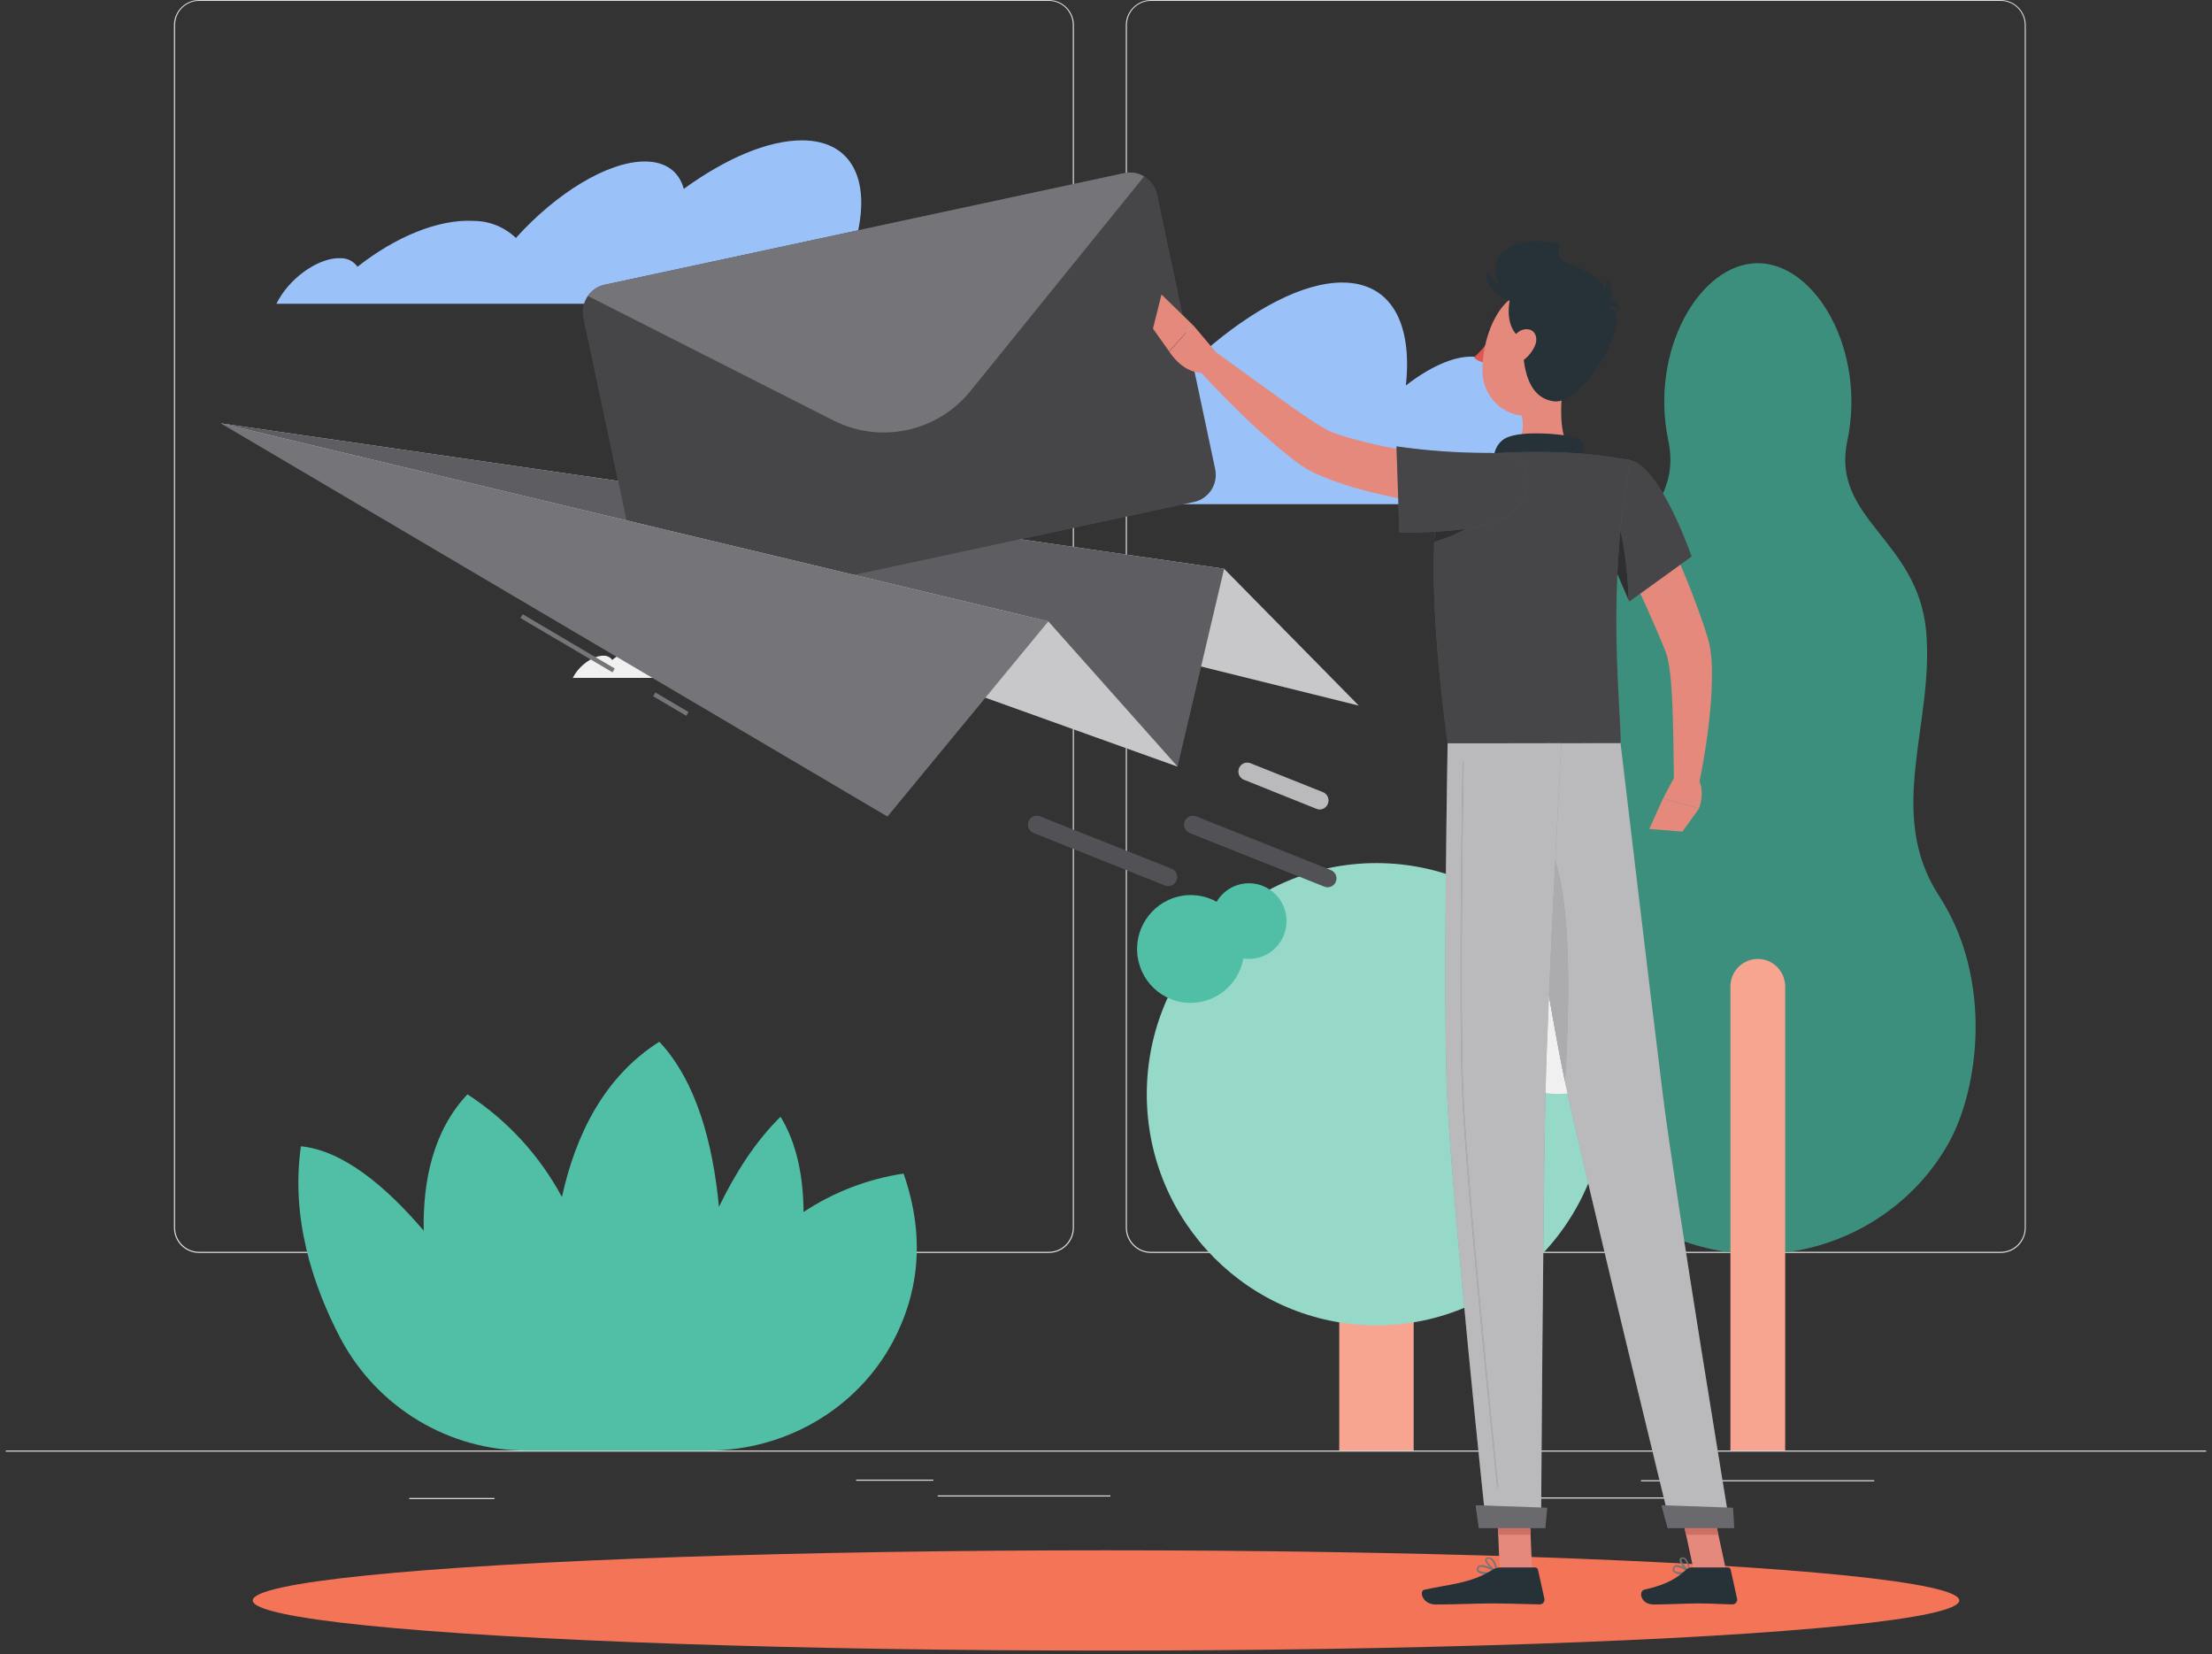 <svg width="214" height="160" viewBox="0 0 214 160" fill="none" xmlns="http://www.w3.org/2000/svg">
<rect x="0" y="0" width="214" height="160" fill="#333333" stroke="none"/>
<g id="sent_illustration">
<g id="freepik--background-complete--inject-128">
<rect id="Rectangle" x="0.562" y="140.305" width="212.877" height="0.107" fill="#E0E0E0"/>
<rect id="Rectangle_2" x="146.706" y="144.844" width="14.646" height="0.107" fill="#E0E0E0"/>
<rect id="Rectangle_3" x="39.595" y="144.895" width="8.243" height="0.107" fill="#E0E0E0"/>
<rect id="Rectangle_4" x="90.719" y="144.646" width="16.707" height="0.107" fill="#E0E0E0"/>
<rect id="Rectangle_5" x="82.826" y="143.12" width="7.468" height="0.107" fill="#E0E0E0"/>
<rect id="Rectangle_6" x="158.759" y="143.177" width="22.561" height="0.107" fill="#E0E0E0"/>
<path id="Shape" fill-rule="evenodd" clip-rule="evenodd" d="M19.256 121.192H101.465C102.808 121.192 103.896 120.096 103.896 118.745V2.447C103.896 1.096 102.808 0 101.465 0H19.256C17.924 0.002 16.841 1.084 16.83 2.426V118.745C16.83 120.095 17.915 121.19 19.256 121.192ZM16.936 2.425C16.936 1.135 17.974 0.088 19.256 0.086H101.465C102.748 0.088 103.788 1.134 103.79 2.425V118.745C103.788 120.036 102.748 121.082 101.465 121.085H19.256C17.974 121.082 16.936 120.035 16.936 118.745V2.425Z" fill="#E0E0E0"/>
<path id="Shape_2" fill-rule="evenodd" clip-rule="evenodd" d="M111.347 121.192H193.56C194.9 121.187 195.983 120.093 195.983 118.745V2.426C195.971 1.086 194.891 0.005 193.56 0H111.347C110.014 0.002 108.93 1.083 108.916 2.426V118.745C108.918 120.095 110.005 121.19 111.347 121.192ZM109.022 2.425C109.025 1.134 110.064 0.088 111.347 0.086H193.56C194.843 0.088 195.883 1.134 195.885 2.425V118.745C195.883 120.036 194.843 121.082 193.56 121.085H111.347C110.064 121.082 109.025 120.036 109.022 118.745V2.425Z" fill="#E0E0E0"/>
<path id="Path" d="M187.6 86.664C182.363 78.637 187.144 70.011 186.348 61.08C185.552 52.149 177.122 50.203 178.719 42.653C180.566 33.876 175.64 25.455 170.059 25.455C164.477 25.455 159.555 33.855 161.403 42.64C163 50.203 154.591 52.153 153.774 61.067C152.956 69.981 157.759 78.637 152.518 86.651C147.277 94.665 148.656 105.306 151.607 110.581C152.391 111.981 153.337 113.282 154.425 114.459C158.467 118.827 164.131 121.307 170.061 121.307C175.991 121.307 181.655 118.827 185.697 114.459C186.782 113.281 187.726 111.98 188.511 110.581C191.466 105.318 192.841 94.708 187.6 86.664Z" fill="#3C8F7C"/>
<path id="Path_2" d="M170.058 92.754C170.761 92.754 171.434 93.035 171.931 93.535C172.428 94.034 172.707 94.713 172.707 95.419V140.305H167.41V95.419C167.41 94.713 167.689 94.034 168.186 93.535C168.682 93.035 169.356 92.754 170.058 92.754Z" fill="#F7A491"/>
<path id="Path_3" d="M136.764 140.305H129.565V95.424C129.57 93.421 131.181 91.799 133.171 91.794C135.161 91.799 136.773 93.421 136.777 95.424L136.764 140.305Z" fill="#F7A491"/>
<ellipse id="Oval" cx="133.158" cy="105.841" rx="22.212" ry="22.357" fill="#96D9C9"/>
<ellipse id="Oval_2" cx="150.763" cy="97.009" rx="8.808" ry="8.757" transform="rotate(-76.05 150.763 97.009)" fill="#F0F0F0"/>
<ellipse id="Oval_3" cx="115.191" cy="91.791" rx="5.214" ry="5.182" transform="rotate(-80.75 115.191 91.791)" fill="#50BFA5"/>
<ellipse id="Oval_4" cx="120.829" cy="89.093" rx="3.636" ry="3.66" fill="#50BFA5"/>
<path id="Path_4" d="M87.415 113.516C83.962 114.034 80.661 115.302 77.742 117.232C77.717 113.838 77.099 110.619 75.516 108.018C73.106 110.379 71.152 113.439 69.555 116.73C68.972 110.563 67.358 104.564 63.786 100.763C58.434 104.152 55.675 109.801 54.364 115.783C52.198 111.749 49.053 108.332 45.223 105.85C41.949 109.321 40.902 114.12 40.991 119.04C37.27 114.677 33.14 111.275 29.113 110.876C28.121 117.772 30.232 124.277 32.919 129.419C36.473 136.143 43.434 140.335 51.001 140.309H68.495C75.95 140.309 82.941 136.306 86.436 129.676C88.646 125.477 89.702 120.073 87.415 113.516Z" fill="#50BFA5"/>
<path id="Path_5" d="M82.417 24.487C84.576 18.114 82.843 13.576 77.576 13.576C74.264 13.576 70.155 15.363 66.153 18.269C65.702 16.61 64.429 15.62 62.381 15.62C58.775 15.62 53.806 18.689 49.911 23.017C48.814 21.968 47.362 21.378 45.849 21.367C42.396 21.17 38.22 22.936 34.588 25.802C34.219 25.282 33.622 24.974 32.987 24.975C30.999 24.864 28.304 26.647 26.971 28.952C26.89 29.094 26.818 29.235 26.741 29.381H83.465C83.635 27.367 83.281 25.687 82.417 24.487Z" fill="#9BC1F9"/>
<path id="Path_6" d="M82.592 63.18C83.648 60.069 82.809 57.853 80.229 57.853C78.607 57.853 76.601 58.711 74.647 60.146C74.43 59.32 73.648 58.775 72.804 58.861C71.045 58.861 68.618 60.361 66.711 62.477C66.177 61.963 65.466 61.675 64.727 61.672C63.024 61.573 61.002 62.435 59.226 63.836C59.052 63.585 58.769 63.432 58.464 63.425C57.494 63.369 56.178 64.239 55.527 65.366L55.412 65.572H83.12C83.236 64.737 83.048 63.887 82.592 63.18Z" fill="#F0F0F0"/>
<path id="Path_7" d="M146.497 39.636C146.279 39.605 146.058 39.589 145.838 39.589C146.042 36.482 144.863 34.493 142.338 34.493C140.52 34.493 138.285 35.53 136.011 37.283C136.663 31.249 134.576 27.328 129.85 27.328C126.044 27.328 121.22 29.899 116.456 34.039C116.03 31.674 114.634 30.251 112.275 30.251C108.133 30.251 102.245 34.639 97.523 40.827C96.433 39.382 94.752 38.511 92.95 38.457C89.008 38.179 84.107 40.699 79.752 44.804C79.429 44.098 78.732 43.64 77.96 43.626C75.801 43.471 72.85 45.738 71.101 48.768H149.967C151.819 44.174 150.346 40.154 146.497 39.636Z" fill="#9BC1F9"/>
</g>
<g id="freepik--Shadow--inject-128">
<ellipse id="Oval_5" cx="107" cy="154.807" rx="82.55" ry="4.851" fill="#F47458"/>
</g>
<g id="freepik--Mail--inject-128">
<path id="Path_8" d="M21.364 40.952L118.423 55.017L131.447 68.246L21.364 40.952Z" fill="#757479"/>
<path id="Path_9" opacity="0.6" d="M21.364 40.952L118.423 55.017L131.447 68.246L21.364 40.952Z" fill="white"/>
<path id="Path_10" d="M21.364 40.952L118.423 55.017L113.919 74.147L21.364 40.952Z" fill="#757479"/>
<path id="Path_11" opacity="0.2" d="M21.364 40.952L118.423 55.017L113.919 74.147L21.364 40.952Z" fill="black"/>
<path id="Path_12" d="M111.926 18.805L117.559 45.374C117.864 46.819 116.95 48.239 115.515 48.55L65.242 59.349C63.807 59.654 62.398 58.734 62.087 57.292L56.45 30.722C56.148 29.277 57.063 27.857 58.498 27.547L108.771 16.748C110.207 16.443 111.618 17.365 111.926 18.809V18.805Z" fill="#757479"/>
<path id="Path_13" opacity="0.4" d="M111.926 18.805L117.559 45.374C117.864 46.819 116.95 48.239 115.515 48.55L65.242 59.349C63.807 59.654 62.398 58.734 62.087 57.292L56.45 30.722C56.148 29.277 57.063 27.857 58.498 27.547L108.771 16.748C110.207 16.443 111.618 17.365 111.926 18.809V18.805Z" fill="black"/>
<path id="Path_14" d="M110.687 17.064L93.891 37.819C90.682 41.783 85.166 42.968 80.629 40.669L56.876 28.627C57.26 28.071 57.84 27.683 58.498 27.542L108.771 16.743C109.427 16.602 110.112 16.717 110.687 17.064Z" fill="#757479"/>
<path id="Path_15" d="M21.364 40.952L101.418 60.104L113.919 74.147L21.364 40.952Z" fill="#757479"/>
<path id="Path_16" opacity="0.6" d="M21.364 40.952L101.418 60.104L113.919 74.147L21.364 40.952Z" fill="white"/>
<path id="Rectangle_7" d="M50.351 59.781L50.566 59.411L59.474 64.664L59.259 65.034L50.351 59.781Z" fill="#757479"/>
<path id="Rectangle_8" d="M63.193 67.35L63.408 66.98L66.611 68.869L66.396 69.238L63.193 67.35Z" fill="#757479"/>
<path id="Path_17" d="M21.364 40.952L101.418 60.104L85.857 78.981L21.364 40.952Z" fill="#757479"/>
<path id="Path_18" d="M128.441 85.82C128.333 85.821 128.226 85.8 128.126 85.76L115.089 80.566C114.655 80.39 114.443 79.895 114.615 79.456C114.787 79.018 115.279 78.802 115.715 78.972L128.756 84.166C129.137 84.317 129.356 84.72 129.279 85.125C129.202 85.529 128.85 85.821 128.441 85.82Z" fill="#757479"/>
<path id="Path_19" opacity="0.3" d="M128.441 85.82C128.333 85.821 128.226 85.8 128.126 85.76L115.089 80.566C114.655 80.39 114.443 79.895 114.615 79.456C114.787 79.018 115.279 78.802 115.715 78.972L128.756 84.166C129.137 84.317 129.356 84.72 129.279 85.125C129.202 85.529 128.85 85.821 128.441 85.82Z" fill="black"/>
<path id="Path_20" d="M127.67 78.295C127.564 78.294 127.458 78.273 127.36 78.231L120.356 75.424C120.071 75.313 119.867 75.056 119.822 74.752C119.776 74.448 119.896 74.143 120.136 73.952C120.375 73.761 120.698 73.715 120.982 73.83L127.985 76.624C128.422 76.797 128.638 77.293 128.466 77.734C128.344 78.07 128.026 78.294 127.67 78.295Z" fill="#757479"/>
<path id="Path_21" opacity="0.5" d="M127.67 78.295C127.564 78.294 127.458 78.273 127.36 78.231L120.356 75.424C120.071 75.313 119.867 75.056 119.822 74.752C119.776 74.448 119.896 74.143 120.136 73.952C120.375 73.761 120.698 73.715 120.982 73.83L127.985 76.624C128.422 76.797 128.638 77.293 128.466 77.734C128.344 78.07 128.026 78.294 127.67 78.295Z" fill="white"/>
<path id="Path_22" d="M113.029 85.709C112.923 85.708 112.817 85.687 112.718 85.649L100.001 80.566C99.716 80.455 99.512 80.199 99.466 79.895C99.421 79.591 99.541 79.285 99.781 79.095C100.02 78.904 100.343 78.857 100.627 78.972L113.344 84.038C113.725 84.189 113.944 84.591 113.867 84.996C113.79 85.401 113.438 85.693 113.029 85.692V85.709Z" fill="#757479"/>
<path id="Path_23" opacity="0.3" d="M113.029 85.709C112.923 85.708 112.817 85.687 112.718 85.649L100.001 80.566C99.716 80.455 99.512 80.199 99.466 79.895C99.421 79.591 99.541 79.285 99.781 79.095C100.02 78.904 100.343 78.857 100.627 78.972L113.344 84.038C113.725 84.189 113.944 84.591 113.867 84.996C113.79 85.401 113.438 85.693 113.029 85.692V85.709Z" fill="black"/>
</g>
<g id="freepik--Character--inject-128">
<path id="Path_24" d="M159.07 47.062C160.198 49.278 161.233 51.498 162.216 53.769C163.2 56.041 164.115 58.342 164.916 60.754L165.205 61.667C165.256 61.83 165.329 62.096 165.371 62.284C165.414 62.473 165.452 62.687 165.473 62.867C165.571 63.559 165.621 64.256 165.622 64.954C165.629 66.242 165.569 67.529 165.444 68.811C165.206 71.292 164.819 73.757 164.286 76.191L161.948 75.929C161.918 73.516 161.897 71.078 161.812 68.7C161.774 67.517 161.706 66.33 161.586 65.216C161.532 64.692 161.447 64.173 161.331 63.66C161.31 63.54 161.276 63.45 161.25 63.351C161.224 63.253 161.199 63.219 161.156 63.09L160.833 62.28C159.943 60.112 158.942 57.926 157.921 55.749L154.83 49.218L159.07 47.062Z" fill="#E4897B"/>
<path id="Path_25" d="M161.982 75.175L160.892 77.228L164.375 78.205C164.375 78.205 165.039 76.555 164.247 75.252L161.982 75.175Z" fill="#E4897B"/>
<path id="Path_26" d="M159.56 80.184L162.761 80.442L164.375 78.205L160.892 77.228L159.56 80.184Z" fill="#E4897B"/>
<path id="Path_27" d="M144.411 32.252C144.364 32.505 144.19 32.681 144.028 32.647C143.866 32.612 143.777 32.385 143.828 32.137C143.879 31.888 144.049 31.708 144.211 31.742C144.373 31.777 144.466 32.004 144.411 32.252Z" fill="#263238"/>
<path id="Path_28" d="M144.215 32.681C143.765 33.382 143.223 34.018 142.602 34.571C142.895 34.885 143.31 35.054 143.738 35.033L144.215 32.681Z" fill="#DE5753"/>
<path id="Path_29" d="M145.595 31.057C145.554 31.056 145.516 31.039 145.488 31.009C145.24 30.724 144.872 30.574 144.496 30.607C144.423 30.607 144.361 30.555 144.348 30.483C144.335 30.411 144.376 30.34 144.445 30.315C144.926 30.254 145.405 30.439 145.722 30.808C145.779 30.866 145.779 30.96 145.722 31.018C145.688 31.05 145.641 31.064 145.595 31.057Z" fill="#263238"/>
<path id="Path_30" d="M151.453 35.753C151.006 38.059 150.559 42.275 152.16 43.814C152.16 43.814 151.534 46.149 147.281 46.149C142.598 46.149 145.05 43.814 145.05 43.814C147.604 43.201 147.532 41.294 147.089 39.507L151.453 35.753Z" fill="#E4897B"/>
<path id="Path_31" d="M152.803 45.267C153.139 44.14 153.51 42.85 152.744 42.443C151.892 42.015 147.264 41.543 145.667 42.379C144.071 43.215 144.526 45.507 144.526 45.507L152.803 45.267Z" fill="#263238"/>
<path id="Shape_3" fill-rule="evenodd" clip-rule="evenodd" d="M161.871 152.024C162.084 152.221 162.354 152.308 162.621 152.266C162.896 152.264 163.17 152.229 163.438 152.16C163.467 152.154 163.489 152.128 163.494 152.095C163.497 152.06 163.486 152.026 163.464 152.004C163.463 152.003 163.462 152.002 163.46 152.001C163.387 151.943 162.555 151.279 162.106 151.398C162.006 151.424 161.921 151.499 161.871 151.605C161.795 151.73 161.795 151.899 161.871 152.024ZM162.14 151.56H162.229V151.57C162.591 151.63 162.937 151.785 163.242 152.024C162.774 152.115 162.135 152.115 162.003 151.903C161.978 151.883 161.935 151.822 162.003 151.681C162.031 151.619 162.081 151.574 162.14 151.56Z" fill="#757479"/>
<path id="Shape_4" fill-rule="evenodd" clip-rule="evenodd" d="M163.387 152.056H163.421C163.43 152.057 163.439 152.055 163.447 152.052C163.471 152.038 163.484 152.011 163.481 151.983C163.481 151.945 163.417 151.036 163.055 150.736C162.967 150.664 162.853 150.63 162.74 150.642C162.624 150.642 162.524 150.725 162.502 150.839C162.438 151.199 163.064 151.876 163.387 152.056ZM162.774 150.771H162.791L162.774 150.779C162.847 150.77 162.921 150.79 162.978 150.835C163.196 151.12 163.323 151.463 163.345 151.821C163.025 151.577 162.625 151.058 162.663 150.848C162.664 150.847 162.664 150.846 162.664 150.845C162.669 150.825 162.681 150.771 162.774 150.771Z" fill="#757479"/>
<path id="Shape_5" fill-rule="evenodd" clip-rule="evenodd" d="M142.921 151.99C143.053 152.202 143.44 152.268 143.841 152.268C144.16 152.267 144.48 152.232 144.794 152.162C144.825 152.156 144.849 152.127 144.854 152.091C144.859 152.055 144.845 152.02 144.82 152C144.818 151.999 144.816 151.998 144.813 151.996C144.708 151.927 143.659 151.238 143.159 151.399C143.059 151.427 142.973 151.502 142.921 151.606C142.853 151.722 142.853 151.875 142.921 151.99ZM143.202 151.551C143.248 151.543 143.296 151.543 143.342 151.551V151.561C143.775 151.616 144.194 151.77 144.577 152.015C143.989 152.111 143.198 152.096 143.057 151.864C143.023 151.834 143.002 151.783 143.057 151.672C143.089 151.609 143.141 151.565 143.202 151.551Z" fill="#757479"/>
<path id="Shape_6" fill-rule="evenodd" clip-rule="evenodd" d="M144.756 152.056H144.786C144.805 152.063 144.827 152.062 144.846 152.052C144.867 152.036 144.879 152.01 144.875 151.983C144.875 151.982 144.875 151.981 144.875 151.979C144.867 151.906 144.781 151.089 144.39 150.77C144.274 150.665 144.118 150.618 143.964 150.642C143.76 150.663 143.687 150.766 143.687 150.852C143.632 151.199 144.377 151.889 144.756 152.056ZM143.977 150.77H144.024L144.041 150.779C144.121 150.784 144.197 150.816 144.258 150.869C144.498 151.138 144.647 151.477 144.684 151.837C144.309 151.606 143.798 151.07 143.832 150.856C143.832 150.855 143.833 150.854 143.833 150.853C143.838 150.832 143.852 150.77 143.977 150.77Z" fill="#757479"/>
<path id="Path_32" d="M148.226 151.979H145.096L144.786 144.689H147.915L148.226 151.979Z" fill="#E4897B"/>
<path id="Path_33" d="M167.006 151.979H163.877L162.306 144.689H165.431L167.006 151.979Z" fill="#E4897B"/>
<path id="Path_34" d="M163.655 151.614H167.168C167.297 151.615 167.408 151.706 167.436 151.833L168.053 154.631C168.082 154.769 168.046 154.913 167.957 155.021C167.867 155.13 167.733 155.191 167.593 155.188C166.367 155.167 165.771 155.094 164.226 155.094C163.276 155.094 161.318 155.197 160.002 155.197C158.687 155.197 158.521 153.911 159.057 153.77C161.467 153.238 162.374 152.506 163.144 151.811C163.284 151.684 163.466 151.614 163.655 151.614Z" fill="#263238"/>
<path id="Path_35" d="M145.118 151.614H148.524C148.653 151.615 148.764 151.706 148.792 151.833L149.41 154.631C149.439 154.768 149.406 154.911 149.318 155.02C149.23 155.128 149.097 155.19 148.958 155.188C147.728 155.167 145.948 155.094 144.398 155.094C142.589 155.094 141.022 155.197 138.898 155.197C137.62 155.197 137.259 153.911 137.795 153.77C140.243 153.23 142.24 153.174 144.356 151.863C144.581 151.709 144.846 151.622 145.118 151.614V151.614Z" fill="#263238"/>
<path id="Path_36" d="M143.615 49.342C141 49.138 138.397 48.791 135.819 48.301C134.542 48.052 133.239 47.774 131.945 47.422C130.618 47.081 129.316 46.651 128.045 46.137C127.717 46 127.385 45.85 127.057 45.708C126.688 45.525 126.333 45.316 125.993 45.083C125.38 44.675 124.852 44.251 124.328 43.831C123.285 42.974 122.319 42.117 121.348 41.239C119.445 39.464 117.64 37.63 115.898 35.702L117.465 33.94L123.643 38.41C124.66 39.147 125.691 39.871 126.704 40.553C127.206 40.891 127.722 41.209 128.194 41.478C128.392 41.592 128.597 41.692 128.807 41.779C129.059 41.877 129.314 41.976 129.582 42.07C131.883 42.783 134.236 43.313 136.62 43.656C139.051 44.041 141.563 44.358 143.99 44.615L143.615 49.342Z" fill="#E4897B"/>
<path id="Path_37" d="M157.759 44.526C160.692 45.203 163.655 53.829 163.655 53.829L157.622 58.188C157.622 58.188 155.919 54.168 154.276 50.654C152.556 46.972 154.761 43.836 157.759 44.526Z" fill="#757479"/>
<path id="Path_38" opacity="0.4" d="M157.759 44.526C160.692 45.203 163.655 53.829 163.655 53.829L157.622 58.188C157.622 58.188 155.919 54.168 154.276 50.654C152.556 46.972 154.761 43.836 157.759 44.526Z" fill="black"/>
<path id="Path_39" d="M156.068 49.239L154.872 51.935C156.111 54.626 157.244 57.292 157.546 58.003C157.503 54.819 156.903 50.868 156.068 49.239Z" fill="#757479"/>
<path id="Path_40" opacity="0.6" d="M156.068 49.239L154.872 51.935C156.111 54.626 157.244 57.292 157.546 58.003C157.503 54.819 156.903 50.868 156.068 49.239Z" fill="black"/>
<path id="Path_41" d="M140.239 44.689C140.239 44.689 136.91 48.473 140.052 71.901H156.78C156.899 69.33 155.285 56.705 157.759 44.526C155.91 44.168 154.04 43.93 152.16 43.815C149.792 43.678 147.418 43.678 145.05 43.815C143.426 43.98 141.818 44.272 140.239 44.689Z" fill="#757479"/>
<path id="Path_42" opacity="0.4" d="M140.239 44.689C140.239 44.689 136.91 48.473 140.052 71.901H156.78C156.899 69.33 155.285 56.705 157.759 44.526C155.91 44.168 154.04 43.93 152.16 43.815C149.792 43.678 147.418 43.678 145.05 43.815C143.426 43.98 141.818 44.272 140.239 44.689Z" fill="black"/>
<path id="Path_43" d="M139 49.239C138.889 50.126 138.804 51.176 138.749 52.415C140.401 51.916 141.97 51.173 143.406 50.212L139 49.239Z" fill="#757479"/>
<path id="Path_44" opacity="0.6" d="M139 49.239C138.889 50.126 138.804 51.176 138.749 52.415C140.401 51.916 141.97 51.173 143.406 50.212L139 49.239Z" fill="black"/>
<path id="Path_45" d="M146.17 49.711C143.93 51.708 135.381 51.507 135.381 51.507L135.1 43.176C137.987 43.59 140.899 43.802 143.815 43.81C148.579 43.712 148.614 47.508 146.17 49.711Z" fill="#757479"/>
<path id="Path_46" opacity="0.4" d="M146.17 49.711C143.93 51.708 135.381 51.507 135.381 51.507L135.1 43.176C137.987 43.59 140.899 43.802 143.815 43.81C148.579 43.712 148.614 47.508 146.17 49.711Z" fill="black"/>
<path id="Path_47" d="M117.546 33.958L115.417 31.434L113.123 34.005C113.123 34.005 114.536 36.396 116.78 36.019L117.546 33.958Z" fill="#E4897B"/>
<path id="Path_48" d="M112.369 28.489L111.543 31.785L113.105 33.987L115.4 31.433L112.369 28.489Z" fill="#E4897B"/>
<path id="Path_49" d="M144.786 144.693L144.947 148.447H148.077L147.915 144.693H144.786Z" fill="#CE6F64"/>
<path id="Path_50" d="M165.435 144.693H162.306L163.115 148.447H166.244L165.435 144.693Z" fill="#CE6F64"/>
<path id="Path_51" d="M146.668 29.141C143.862 27.855 142.977 22.143 151.049 23.57C151.049 23.57 149.831 24.924 152.301 25.781C154.77 26.638 152.705 31.931 146.668 29.141Z" fill="#263238"/>
<path id="Path_52" d="M152.765 33.427C151.96 36.427 151.645 38.252 149.784 39.508C147 41.393 143.539 39.229 143.428 36.028C143.33 33.153 144.663 28.7 147.877 28.091C149.32 27.807 150.806 28.296 151.802 29.384C152.799 30.472 153.163 32.002 152.765 33.427Z" fill="#E4897B"/>
<path id="Path_53" d="M150.938 25.07C152.849 26.142 155.438 26.785 155.195 28.31C154.876 30.174 156.758 29.009 156.319 31.781C156.034 33.594 152.713 39.088 150.359 38.822C146.842 38.394 147.289 33.011 147.276 30.174C147.268 28.499 147.191 22.958 150.938 25.07Z" fill="#263238"/>
<path id="Path_54" d="M146.855 27.474C146.004 27.675 144.875 32.616 148.175 33.07C151.968 33.589 146.855 27.474 146.855 27.474Z" fill="#263238"/>
<path id="Path_55" d="M146.94 29.227C145.897 29.321 143.534 28.057 143.824 26.154C143.824 26.142 145.318 28.378 146.94 29.227Z" fill="#263238"/>
<path id="Path_56" d="M148.49 33.465C148.17 34.172 147.626 34.752 146.944 35.115C146.046 35.587 145.539 34.901 145.744 33.992C145.927 33.178 146.617 31.948 147.54 31.85C148.464 31.751 148.86 32.608 148.49 33.465Z" fill="#E4897B"/>
<path id="Path_57" d="M153.173 29.998C154.466 29.433 155.39 28.253 155.634 26.856C155.634 26.856 157.039 30.786 153.173 29.998Z" fill="#263238"/>
<path id="Path_58" d="M156.724 29.934C156.122 29.527 155.358 29.452 154.689 29.733C154.689 29.733 156 28.023 156.724 29.934Z" fill="#263238"/>
<path id="Path_59" d="M145.986 71.901C145.986 71.901 149.537 95.959 151.483 104.972C153.612 114.828 161.658 147.723 161.658 147.723H167.385C167.385 147.723 162.084 115.638 160.866 105.85C159.547 95.244 156.779 71.884 156.779 71.884L145.986 71.901Z" fill="#757479"/>
<path id="Path_60" opacity="0.5" d="M145.986 71.901C145.986 71.901 149.537 95.959 151.483 104.972C153.612 114.828 161.658 147.723 161.658 147.723H167.385C167.385 147.723 162.084 115.638 160.866 105.85C159.547 95.244 156.779 71.884 156.779 71.884L145.986 71.901Z" fill="white"/>
<path id="Path_61" d="M160.743 145.597C160.718 145.597 161.335 147.812 161.335 147.812H167.781L167.662 145.837L160.743 145.597Z" fill="#757479"/>
<path id="Path_62" opacity="0.1" d="M160.743 145.597C160.718 145.597 161.335 147.812 161.335 147.812H167.781L167.662 145.837L160.743 145.597Z" fill="black"/>
<path id="Path_63" d="M148.231 80.472C152.335 81.282 151.901 96.688 151.407 104.612C150.223 99.011 148.49 88.233 147.307 80.584C147.593 80.442 147.919 80.402 148.231 80.472Z" fill="#757479"/>
<path id="Path_64" opacity="0.4" d="M148.231 80.472C152.335 81.282 151.901 96.688 151.407 104.612C150.223 99.011 148.49 88.233 147.307 80.584C147.593 80.442 147.919 80.402 148.231 80.472Z" fill="white"/>
<path id="Path_65" d="M140.051 71.901C140.051 71.901 139.626 95.437 139.962 105.041C140.315 115.026 143.794 147.723 143.794 147.723H149.09C149.09 147.723 149.286 115.608 149.516 105.803C149.776 95.111 151.057 71.901 151.057 71.901L140.051 71.901Z" fill="#757479"/>
<path id="Path_66" opacity="0.5" d="M140.051 71.901C140.051 71.901 139.626 95.437 139.962 105.041C140.315 115.026 143.794 147.723 143.794 147.723H149.09C149.09 147.723 149.286 115.608 149.516 105.803C149.776 95.111 151.057 71.901 151.057 71.901L140.051 71.901Z" fill="white"/>
<path id="Path_67" d="M144.893 143.892C144.866 143.892 144.844 143.872 144.841 143.845C143.905 134.794 141.704 112.896 141.435 105.04C141.15 97.022 141.41 79.032 141.495 73.71C141.495 73.681 141.518 73.658 141.546 73.658C141.575 73.658 141.599 73.68 141.601 73.71C141.516 79.032 141.257 97.022 141.542 105.036C141.819 112.891 144.02 134.781 144.948 143.832C144.948 143.862 144.926 143.888 144.897 143.892H144.893Z" fill="#757479"/>
<path id="Path_68" opacity="0.4" d="M144.893 143.892C144.866 143.892 144.844 143.872 144.841 143.845C143.905 134.794 141.704 112.896 141.435 105.04C141.15 97.022 141.41 79.032 141.495 73.71C141.495 73.681 141.518 73.658 141.546 73.658C141.575 73.658 141.599 73.68 141.601 73.71C141.516 79.032 141.257 97.022 141.542 105.036C141.819 112.891 144.02 134.781 144.948 143.832C144.948 143.862 144.926 143.888 144.897 143.892H144.893Z" fill="white"/>
<path id="Path_69" d="M142.764 145.597C142.742 145.597 143.066 147.812 143.066 147.812H149.508L149.682 145.837L142.764 145.597Z" fill="#757479"/>
<path id="Path_70" opacity="0.1" d="M142.764 145.597C142.742 145.597 143.066 147.812 143.066 147.812H149.508L149.682 145.837L142.764 145.597Z" fill="black"/>
</g>
</g>
</svg>
